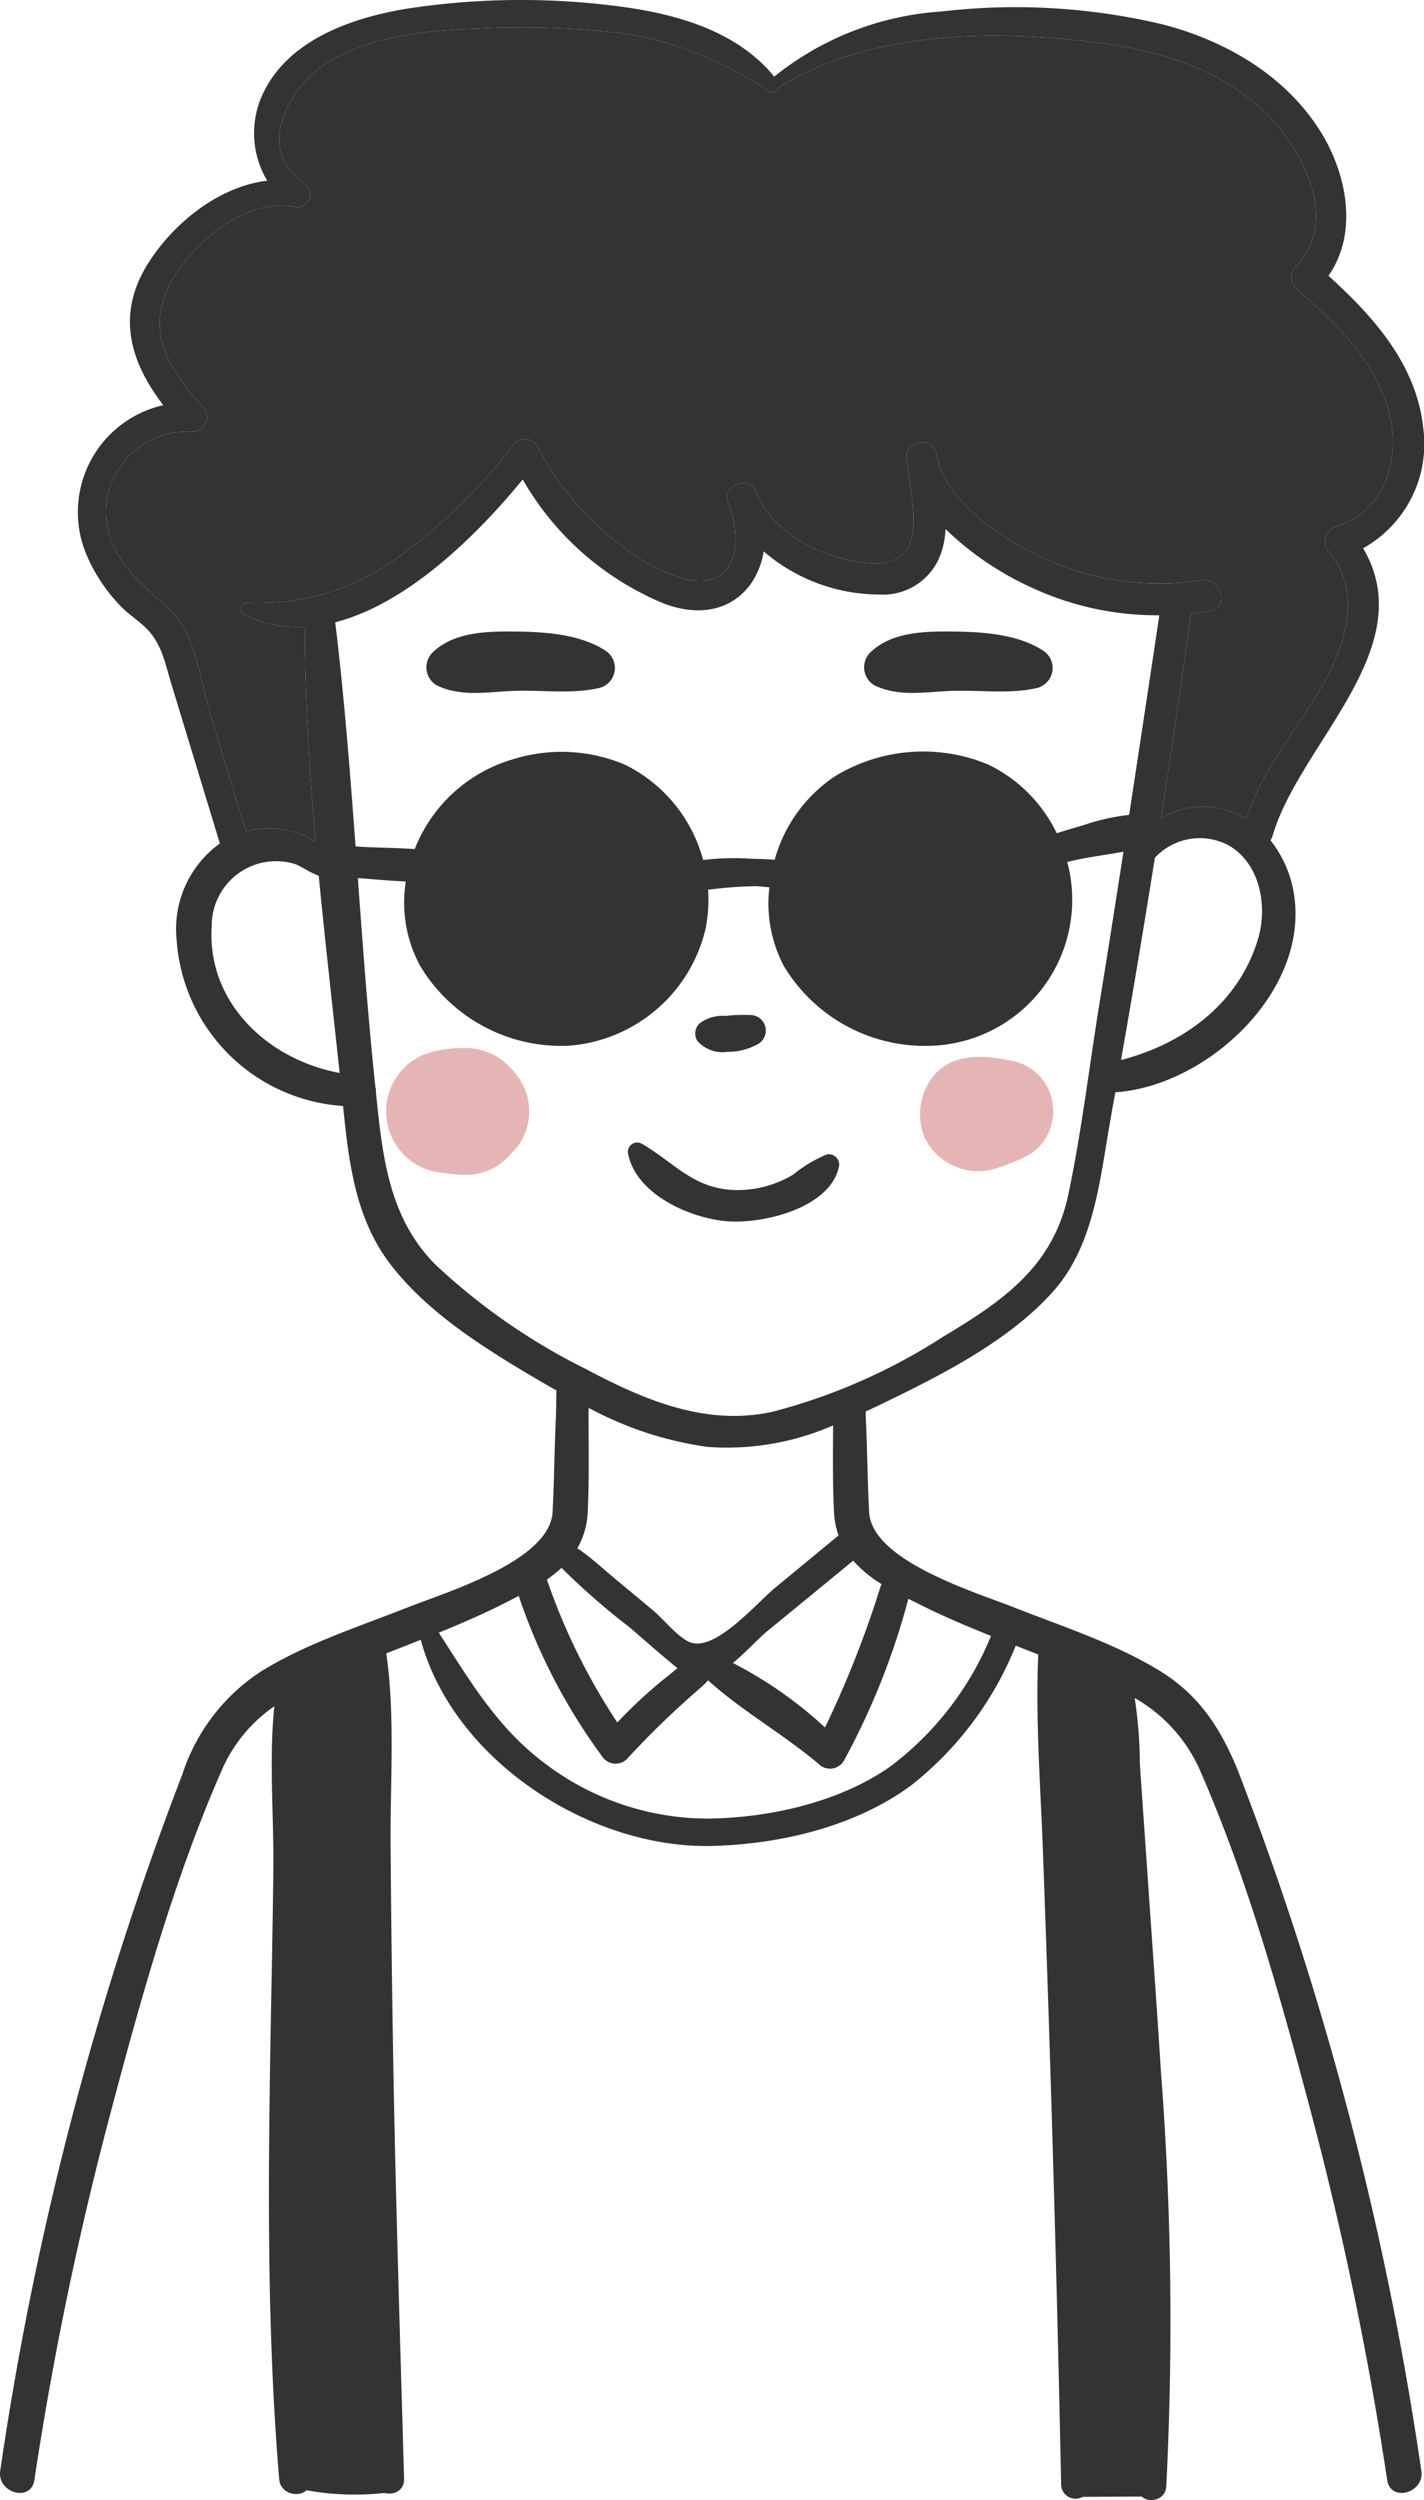 <svg xmlns="http://www.w3.org/2000/svg" width="100.104" height="175.627" viewBox="0 0 100.104 175.627">
  <g id="Group_6" data-name="Group 6" transform="translate(-197.1 -64.102)">
    <g id="Group_5" data-name="Group 5">
      <g id="Group_4" data-name="Group 4">
        <path id="Path_13" data-name="Path 13" d="M284.216,188.726c-1.19-3.02-2.72-5.47-5.51-7.2-3.17-1.96-6.86-3.14-10.31-4.5-2.73-1.08-10.02-3.27-10.2-6.71-.03-.66-.06-1.31-.08-1.97-.05-1.55-.08-3.1-.15-4.64-.01-.15-.01-.3-.01-.45.6-.27,1.2-.56,1.79-.85,3.96-1.93,8.47-4.28,11.43-7.63,2.9-3.29,3.26-8.01,4.01-12.15.1-.6.21-1.2.32-1.79,6.39-.44,13.48-6.95,12.59-13.69a8.108,8.108,0,0,0-1.68-4.01,2.086,2.086,0,0,0,.14-.3c1.86-6.46,10.5-13.2,6.37-20.22a8.392,8.392,0,0,0,4.22-8.48c-.48-4.43-3.48-7.79-6.66-10.66,2.1-2.99,1.32-7.12-.56-10.14-2.46-3.93-6.65-6.36-11.05-7.51a44.688,44.688,0,0,0-15.55-.92,20.922,20.922,0,0,0-11.8,4.58c-2.56-3.15-6.74-4.37-10.65-4.9a52.965,52.965,0,0,0-15.14.12c-3.79.62-8.23,2.12-10.07,5.81a6.483,6.483,0,0,0,.22,6.28c-3.47.41-6.73,3.09-8.48,5.98-2.17,3.6-1.06,6.87,1.17,9.79a7.7,7.7,0,0,0-5.36,10.59,11.764,11.764,0,0,0,2.36,3.52c.53.55,1.17.96,1.72,1.48,1.15,1.09,1.38,2.43,1.81,3.86l3.45,11.34a7.4,7.4,0,0,0-3.04,6.77,12.546,12.546,0,0,0,11.7,11.67c.39,3.84.84,7.78,3.21,10.96,2.53,3.39,6.43,5.87,10.02,8,.58.34,1.17.69,1.77,1.02-.02.66-.01,1.31-.04,1.93-.07,1.54-.1,3.09-.15,4.64-.02.66-.05,1.31-.08,1.97-.18,3.44-7.47,5.63-10.2,6.71-3.45,1.36-7.14,2.54-10.31,4.5a13.671,13.671,0,0,0-5.51,7.2,228.054,228.054,0,0,0-12.81,48.94c-.23,1.57,2.16,2.24,2.4.66a238.879,238.879,0,0,1,5.32-25.66c2.16-8.14,4.49-16.57,7.89-24.29a10.545,10.545,0,0,1,3.66-4.41c-.39,3.73-.03,7.71-.07,11.4-.05,4.82-.17,9.63-.24,14.45-.14,9.49-.14,18.98.65,28.44.11,1.39,2.31,1.41,2.19,0-.78-9.46-.78-18.95-.63-28.44.07-4.67.16-9.35.18-14.03.03-4.13.44-8.75-.39-12.86a40.8,40.8,0,0,1,4.17-1.88c.09-.03.18-.07.27-.11-.5,4.06-.19,8.35-.17,12.4q.045,7.545.16,15.11c.16,9.94.39,19.87.85,29.79.06,1.38,2.19,1.39,2.15,0-.28-9.93-.6-19.86-.77-29.79q-.12-7.335-.18-14.68c-.03-4.42.33-9.11-.3-13.52.81-.31,1.62-.63,2.42-.95,2.33,8.54,12.01,14.72,20.54,14.48,4.8-.13,10.06-1.38,13.96-4.27a23.73,23.73,0,0,0,7.33-9.8c.52.21,1.05.42,1.58.62-.2,4.59.16,9.25.33,13.83.18,5,.36,9.99.51,14.98q.465,14.76.77,29.53a1.016,1.016,0,0,0,2.03,0q-.3-14.985-.77-29.96-.225-7.275-.5-14.55c-.16-4.37-.2-8.8-.69-13.16a1.123,1.123,0,0,0,.13.05c1.32.54,2.61,1.07,3.81,1.69a17.771,17.771,0,0,0-.19,4.78q.09,3.6.28,7.2c.27,4.95.63,9.89.94,14.84a231.639,231.639,0,0,1,.37,29.22c-.08,1.27,1.9,1.27,1.98,0a229.787,229.787,0,0,0-.38-29.22c-.3-4.81-.66-9.61-.98-14.41-.17-2.4-.34-4.81-.5-7.21a30.331,30.331,0,0,0-.36-4.55,10.872,10.872,0,0,1,4.55,4.99c3.4,7.72,5.73,16.15,7.89,24.29a241.3,241.3,0,0,1,5.31,25.66c.24,1.58,2.64.91,2.4-.66A228.03,228.03,0,0,0,284.216,188.726Zm-25.14-13.34c-.02.05-.05.09-.07.15a71.98,71.98,0,0,1-3.91,9.92,29.077,29.077,0,0,0-6.47-4.53c.92-.77,1.78-1.71,2.39-2.22q3.03-2.475,6.06-4.97A8.763,8.763,0,0,0,259.076,175.386Zm26.46-45.32c-1.37,4.56-5.25,7.37-9.63,8.5q1.245-7.08,2.38-14.21a4.317,4.317,0,0,1,5.2-.86C285.706,124.786,286.216,127.786,285.536,130.066Zm-73.65-15.82c-.68-2.23-1.03-5.57-2.79-7.24-2.09-1.98-4.45-3.66-4.55-6.88a5.687,5.687,0,0,1,6.09-5.69,1.033,1.033,0,0,0,.72-1.75c-2.42-2.64-4.14-5.38-2.17-8.87,1.56-2.78,5.25-5.8,8.59-5.19a.913.913,0,0,0,.7-1.66c-3.58-2.41-.98-6.94,1.82-8.58,3.08-1.8,6.92-2.16,10.42-2.27a58.637,58.637,0,0,1,10.68.4,25.467,25.467,0,0,1,9.74,4,.523.523,0,0,0,.72-.27c6.51-4.08,15.53-4.08,22.87-3.08,4.09.55,8.2,1.85,11.25,4.76,2.66,2.53,5.37,7.7,2.22,10.89a1.123,1.123,0,0,0,0,1.56c2.57,2.24,5.23,4.68,6.35,8.01,1.15,3.37.22,7.56-3.52,8.71a1.089,1.089,0,0,0-.48,1.79c2.66,3.27.75,7.51-1.21,10.57-1.71,2.67-3.64,5.14-4.63,8.17a6.225,6.225,0,0,0-1.8-.72,5.772,5.772,0,0,0-4.19.68q1.11-7.185,2.11-14.38c.44-.05.87-.1,1.31-.17,1.43-.24.82-2.4-.6-2.17a19.269,19.269,0,0,1-10.73-1.41c-3.01-1.32-7.28-3.99-7.88-7.5-.2-1.18-2.21-.92-2.1.28.33,3.37,1.97,8.29-3.46,7.33-3.04-.53-5.93-2.11-7.21-5.02-.46-1.06-2.33-.29-1.89.79.96,2.36.95,6.17-2.8,5.49a11.877,11.877,0,0,1-4.37-2.17,19.9,19.9,0,0,1-6.21-7.21,1.043,1.043,0,0,0-1.77,0,38.453,38.453,0,0,1-8.19,7.92,16.5,16.5,0,0,1-10.45,3.08.448.448,0,0,0-.22.83,8.717,8.717,0,0,0,4.28.87c0,5.01.31,10.05.75,15.09a6.119,6.119,0,0,0-4.9-.72C213.546,119.756,212.716,117.006,211.886,114.246Zm.1,14.85a4.521,4.521,0,0,1,5.9-4.28c.23.07.96.56,1.62.81.45,4.64.98,9.26,1.47,13.85C215.986,138.556,211.606,134.566,211.986,129.1Zm8.68-21.28c5.13-1.31,10.03-6.19,13.18-10.03a20.393,20.393,0,0,0,9.99,8.74c3.84,1.41,6.46-.67,6.95-3.69a12.475,12.475,0,0,0,8.11,3.03,4.307,4.307,0,0,0,4.24-2.6,5.7,5.7,0,0,0,.43-2,21.458,21.458,0,0,0,5.94,4.06,20.928,20.928,0,0,0,9.09,2q-1.05,7.02-2.12,14.02a15.108,15.108,0,0,0-3.11.69c-.62.19-1.3.38-1.98.6a10.306,10.306,0,0,0-4.85-4.84,11.9,11.9,0,0,0-10.74.84,10.354,10.354,0,0,0-4.24,5.87c-.58-.06-1.18-.06-1.63-.08a18.476,18.476,0,0,0-3.4.09,10.441,10.441,0,0,0-5.55-6.72,11.439,11.439,0,0,0-7.7-.39,10.6,10.6,0,0,0-7.02,6.34c-1.08-.07-2.16-.09-3.24-.13-.31-.01-.62-.04-.92-.05C221.706,118.306,221.3,113.046,220.666,107.816Zm7.04,45.12c-3.31-3.33-3.72-7.68-4.18-12.1a.988.988,0,0,0-.04-.38c-.01-.1-.02-.21-.03-.31-.5-4.77-.85-9.56-1.2-14.36.26.02.51.03.76.06.87.07,1.74.14,2.61.18a9.363,9.363,0,0,0,1,5.91,11.567,11.567,0,0,0,10.42,5.63,10.7,10.7,0,0,0,9.66-8.24,10.407,10.407,0,0,0,.17-2.72,29.217,29.217,0,0,1,3.37-.25c.28.01.6.05.94.08a9.483,9.483,0,0,0,1,5.5,11.567,11.567,0,0,0,10.42,5.63,10.262,10.262,0,0,0,9.52-12.91c.2-.05.41-.1.59-.14,1.09-.23,2.24-.38,3.36-.58q-.81,5.25-1.66,10.5c-.74,4.52-1.27,9.12-2.22,13.6-1.07,5.04-4.59,7.45-8.78,9.96a41.237,41.237,0,0,1-12,5.28c-4.7,1.03-9.04-.83-13.13-3A44.019,44.019,0,0,1,227.706,152.936Zm10.77,10.77c0-.23,0-.47.01-.7a24.756,24.756,0,0,0,8.36,2.74,18.64,18.64,0,0,0,8.82-1.51c-.01,1.37-.02,2.74,0,4.11.01.66.03,1.32.06,1.97a5.9,5.9,0,0,0,.32,1.65l-4.46,3.68c-1.28,1.05-4.13,4.42-5.9,3.85-.83-.26-1.93-1.63-2.6-2.2-.87-.73-1.74-1.45-2.62-2.18-.9-.74-1.79-1.59-2.78-2.25a5.572,5.572,0,0,0,.73-2.55c.03-.65.05-1.31.06-1.97C238.5,166.806,238.476,165.246,238.476,163.706Zm-1.9,10.54a49.911,49.911,0,0,0,4.79,4.18c1.07.92,2.13,1.86,3.23,2.76.04.04.08.07.12.11-.24.19-.47.39-.7.57a32.725,32.725,0,0,0-3.52,3.24,44.034,44.034,0,0,1-4.95-10.04A10.59,10.59,0,0,0,236.576,174.246Zm23.07,13.98c-3.57,2.49-8.5,3.59-12.81,3.63a18.977,18.977,0,0,1-11.45-3.89c-3.33-2.49-5.26-5.81-7.44-9.17,1.42-.58,2.82-1.18,4.2-1.86.48-.24.95-.48,1.42-.72a40.921,40.921,0,0,0,5.84,11.24,1.135,1.135,0,0,0,1.76.22,62.6,62.6,0,0,1,5.1-4.94,6.924,6.924,0,0,0,.61-.59c2.38,2.15,5.37,3.83,7.78,5.88a1.133,1.133,0,0,0,1.76-.22,50.913,50.913,0,0,0,4.54-11.39c.34.17.69.34,1.04.52,1.56.77,3.16,1.44,4.77,2.09A21.809,21.809,0,0,1,259.646,188.226Z" fill="#333"/>
        <path id="Path_14" data-name="Path 14" d="M290.546,102.886c2.66,3.27.75,7.51-1.21,10.57-1.71,2.67-3.64,5.14-4.63,8.17a6.225,6.225,0,0,0-1.8-.72,5.772,5.772,0,0,0-4.19.68q1.11-7.185,2.11-14.38c.44-.05.87-.1,1.31-.17,1.43-.24.82-2.4-.6-2.17a19.269,19.269,0,0,1-10.73-1.41c-3.01-1.32-7.28-3.99-7.88-7.5-.2-1.18-2.21-.92-2.1.28.33,3.37,1.97,8.29-3.46,7.33-3.04-.53-5.93-2.11-7.21-5.02-.46-1.06-2.33-.29-1.89.79.96,2.36.95,6.17-2.8,5.49a11.877,11.877,0,0,1-4.37-2.17,19.9,19.9,0,0,1-6.21-7.21,1.043,1.043,0,0,0-1.77,0,38.453,38.453,0,0,1-8.19,7.92,16.5,16.5,0,0,1-10.45,3.08.448.448,0,0,0-.22.83,8.717,8.717,0,0,0,4.28.87c0,5.01.31,10.05.75,15.09a6.119,6.119,0,0,0-4.9-.72c-.84-2.76-1.67-5.51-2.5-8.27-.68-2.23-1.03-5.57-2.79-7.24-2.09-1.98-4.45-3.66-4.55-6.88a5.687,5.687,0,0,1,6.09-5.69,1.033,1.033,0,0,0,.72-1.75c-2.42-2.64-4.14-5.38-2.17-8.87,1.56-2.78,5.25-5.8,8.59-5.19a.913.913,0,0,0,.7-1.66c-3.58-2.41-.98-6.94,1.82-8.58,3.08-1.8,6.92-2.16,10.42-2.27a58.637,58.637,0,0,1,10.68.4,25.467,25.467,0,0,1,9.74,4,.523.523,0,0,0,.72-.27c6.51-4.08,15.53-4.08,22.87-3.08,4.09.55,8.2,1.85,11.25,4.76,2.66,2.53,5.37,7.7,2.22,10.89a1.123,1.123,0,0,0,0,1.56c2.57,2.24,5.23,4.68,6.35,8.01,1.15,3.37.22,7.56-3.52,8.71A1.089,1.089,0,0,0,290.546,102.886Z" fill="#333"/>
        <path id="Path_15" data-name="Path 15" d="M239.64,109.794c-1.79-1.149-4.23-1.307-6.319-1.328-2.01-.02-4.322.022-5.827,1.486a1.469,1.469,0,0,0,.295,2.289c1.752.855,3.633.451,5.532.393,1.982-.061,4.038.247,5.976-.219A1.451,1.451,0,0,0,239.64,109.794Z" fill="#333"/>
        <path id="Path_16" data-name="Path 16" d="M270.409,109.794c-1.79-1.149-4.23-1.307-6.319-1.328-2.01-.02-4.322.022-5.827,1.486a1.469,1.469,0,0,0,.3,2.289c1.752.855,3.633.451,5.532.393,1.982-.061,4.038.247,5.976-.219A1.451,1.451,0,0,0,270.409,109.794Z" fill="#333"/>
        <path id="Path_17" data-name="Path 17" d="M248.213,137.995a4.366,4.366,0,0,0,2.209-.57,1.093,1.093,0,0,0-.546-2.019,10.891,10.891,0,0,0-1.768.062,2.7,2.7,0,0,0-1.849.543.987.987,0,0,0-.153,1.19A2.329,2.329,0,0,0,248.213,137.995Z" fill="#333"/>
        <path id="Path_18" data-name="Path 18" d="M248.408,149.907c2.5.137,7.024-.982,7.662-3.814a.725.725,0,0,0-.883-.883,10,10,0,0,0-2.347,1.417,7.578,7.578,0,0,1-4.106,1.073c-2.913-.1-4.238-1.935-6.523-3.256a.658.658,0,0,0-.955.734C241.851,148.063,245.744,149.76,248.408,149.907Z" fill="#333"/>
      </g>
      <path id="Path_19" data-name="Path 19" d="M217.587,199.724c-.351,13.083-.99,26.227.57,39.222a18.961,18.961,0,0,0,6.527.213q-.779-29.79-1.558-59.578c0,.111-5.19,1.011-5.635,1.53-.854,1,0,4.148.069,5.538C217.791,191,217.7,195.367,217.587,199.724Z" fill="#333"/>
      <path id="Path_20" data-name="Path 20" d="M271.505,198.534c-.1,2.407-.327,4.809-.337,7.217-.011,2.49.215,4.973.411,7.455q1.036,13.122.995,26.3l5.633-.028c1.885-18.941-2.09-38-1.584-57.023a1.772,1.772,0,0,0-.339-1.352,1.742,1.742,0,0,0-.8-.363c-1.55-.4-3.463-1.211-5.033-1.152-.15,3.1.634,6.442.855,9.559C271.524,192.284,271.505,195.393,271.505,198.534Z" fill="#333"/>
    </g>
    <path id="Path_21" data-name="Path 21" d="M233.683,140a5.631,5.631,0,0,0-1.664-1.683,4.749,4.749,0,0,0-2.453-.6,11.57,11.57,0,0,0-2.137.277l.008.028a3.994,3.994,0,0,0-1.044.409,4.337,4.337,0,0,0-1.556,5.934,4.313,4.313,0,0,0,2.592,1.993,13.144,13.144,0,0,0,2.137.277,4.317,4.317,0,0,0,2.453-.6,6.42,6.42,0,0,0,1.664-1.683A4.139,4.139,0,0,0,233.683,140Z" fill="#e5b5b5"/>
    <path id="Path_22" data-name="Path 22" d="M271.105,141.678a3.578,3.578,0,0,0-2.574-2.987,13.882,13.882,0,0,0-1.862-.309,5.942,5.942,0,0,0-1.975.106c-2.576.519-3.642,3.786-2.4,5.9a4.231,4.231,0,0,0,3.472,1.987l0,0c.011,0,.021,0,.032,0a3.769,3.769,0,0,0,1.541-.274,12.054,12.054,0,0,0,2.055-.848A3.576,3.576,0,0,0,271.105,141.678Z" fill="#e5b5b5"/>
  </g>
</svg>
